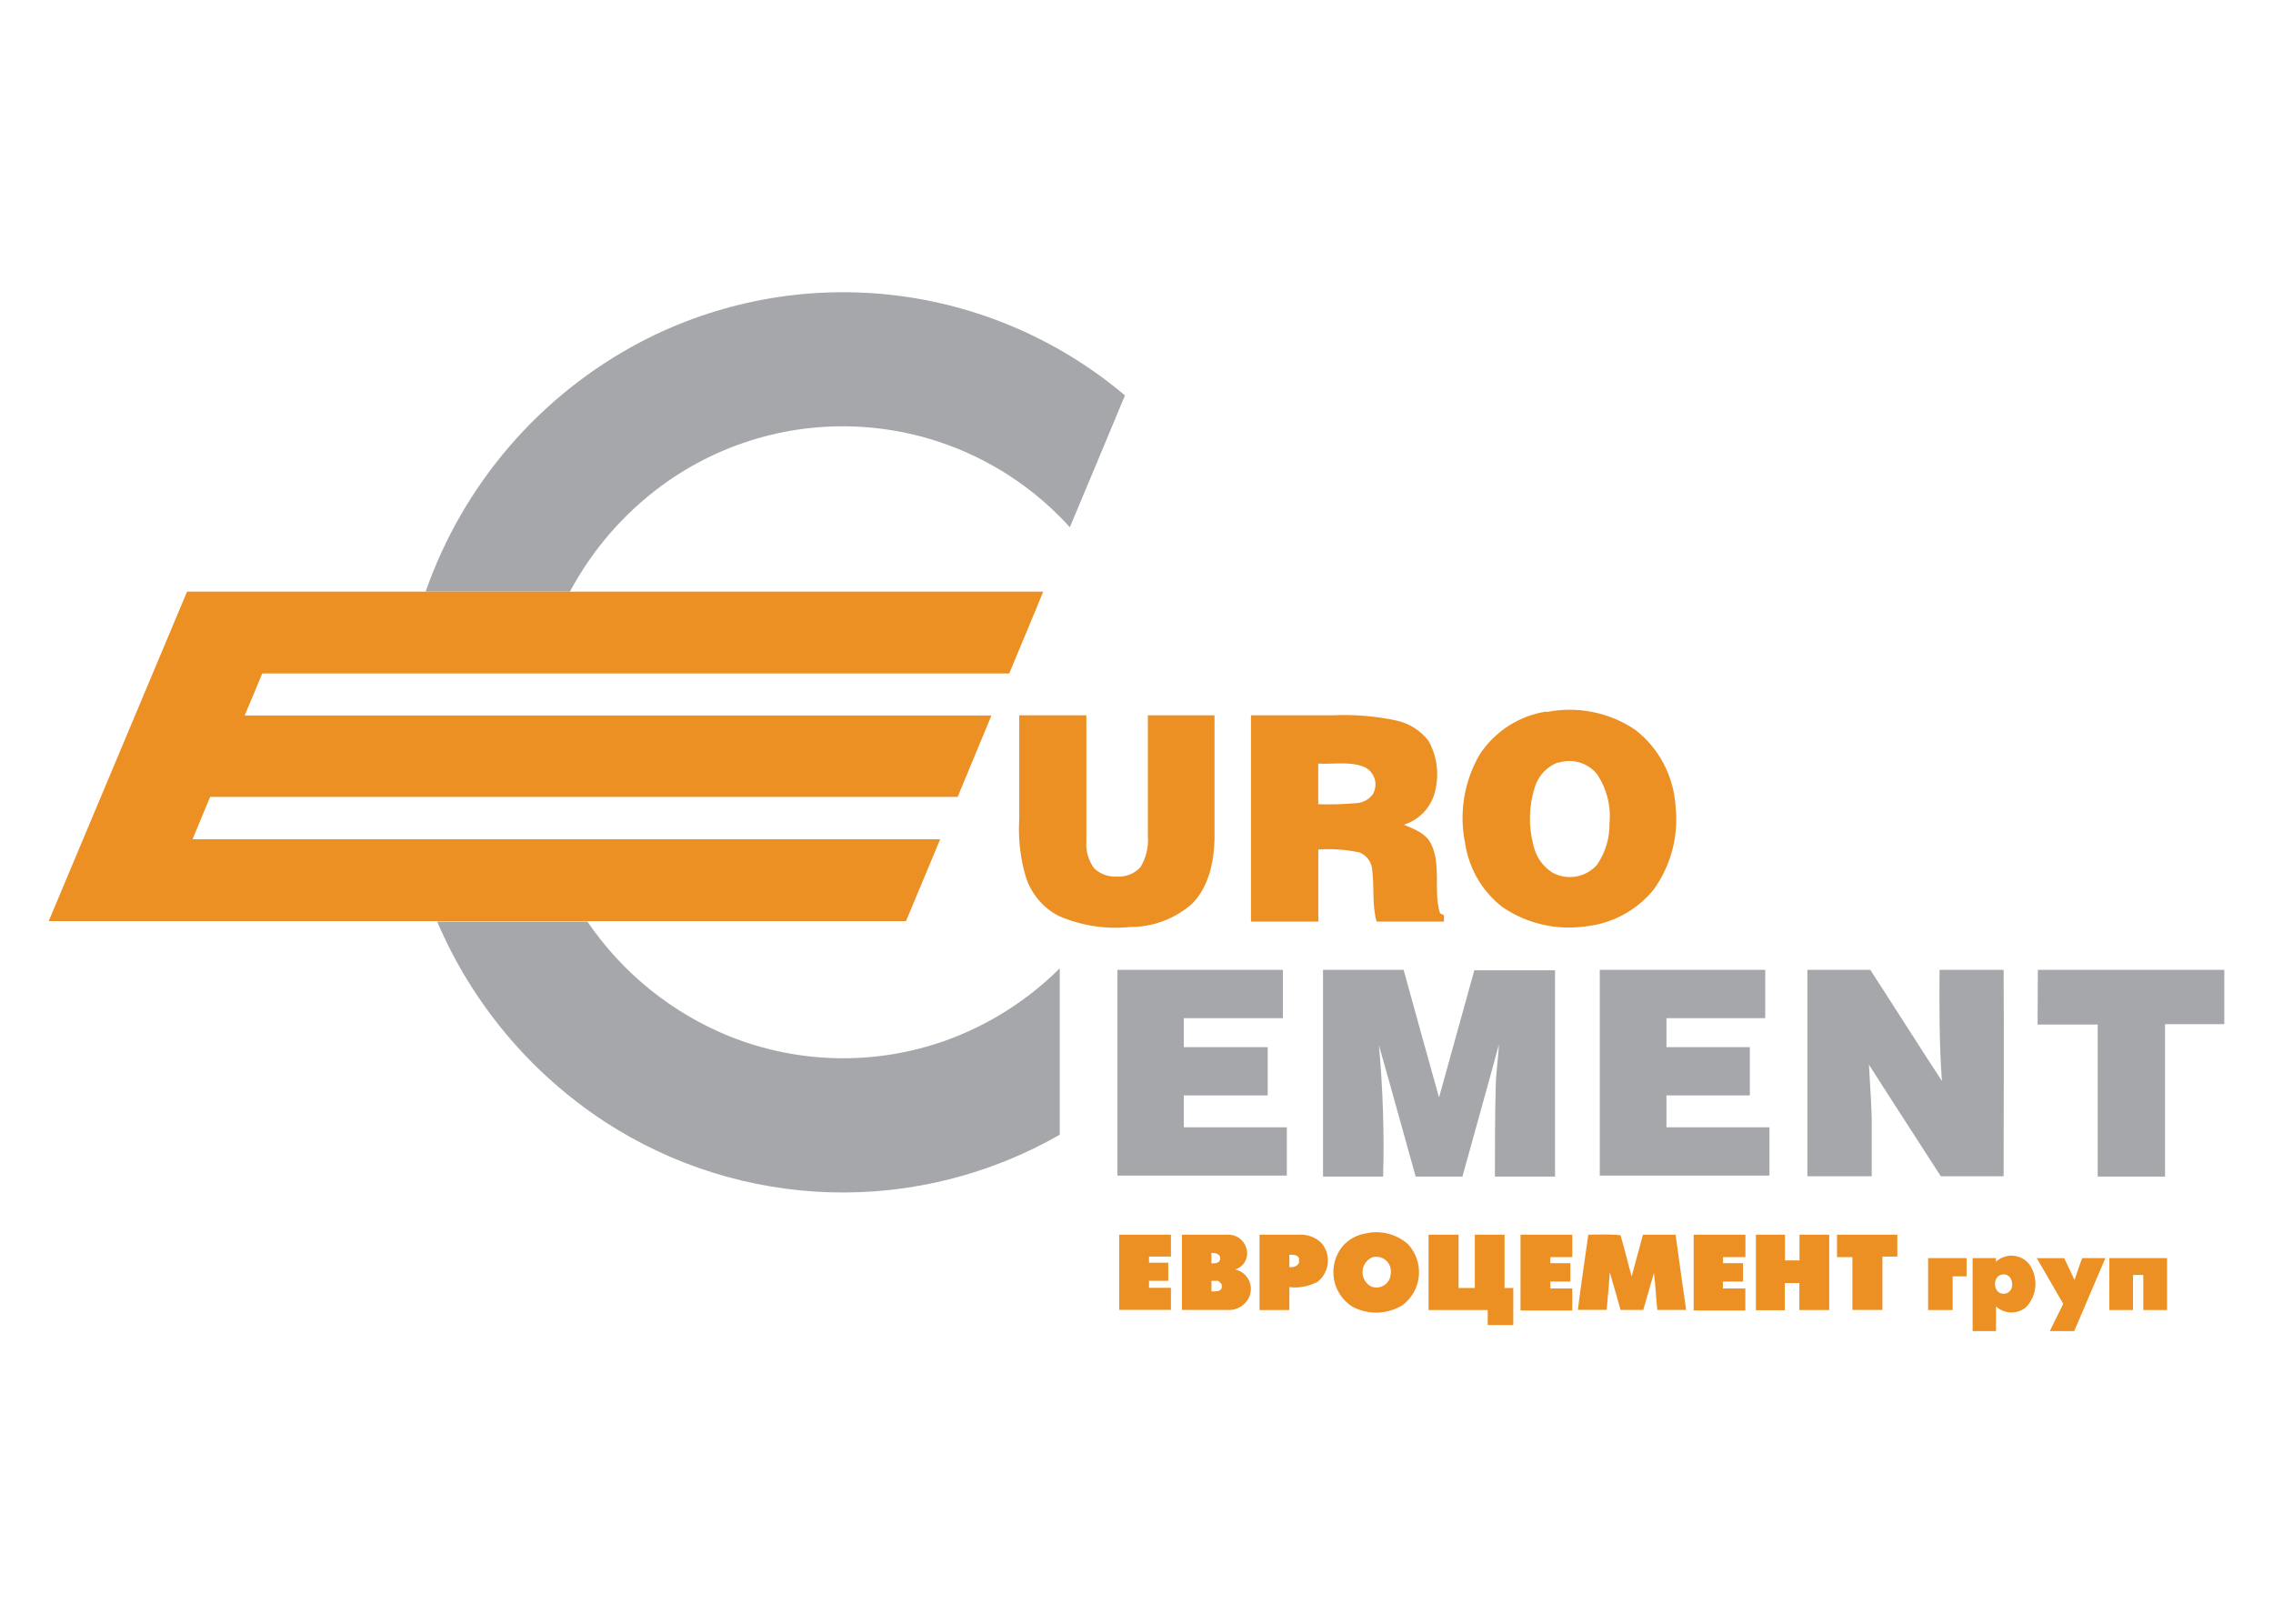 <svg width="140" height="100" viewBox="0 0 140 100" fill="none" xmlns="http://www.w3.org/2000/svg">
<g clip-path="url(#clip0_703_3050)">
<path fill-rule="evenodd" clip-rule="evenodd" d="M39.444 21.069C44.183 18.587 49.55 17.573 54.864 18.158C60.177 18.742 65.198 20.898 69.289 24.352C68.163 27.061 67.031 29.767 65.894 32.471C62.76 29.007 58.462 26.827 53.824 26.352C49.187 25.877 44.538 27.139 40.772 29.896C38.418 31.624 36.481 33.86 35.101 36.439H26.214C28.528 29.82 33.256 24.328 39.444 21.069ZM26.925 56.757H36.18C38.342 59.933 41.393 62.394 44.949 63.829C49.213 65.535 53.951 65.621 58.274 64.073C60.901 63.123 63.289 61.609 65.272 59.636V69.884C60.98 72.343 56.097 73.57 51.157 73.43C46.218 73.29 41.411 71.79 37.264 69.093C32.679 66.097 29.081 61.804 26.925 56.757ZM68.832 59.731H79.017C79.017 60.73 79.017 61.729 79.017 62.705H72.915V64.489H78.081V67.463H72.915V69.426C75.03 69.426 77.145 69.426 79.26 69.426V72.4H68.826C68.826 68.165 68.826 63.93 68.826 59.695L68.832 59.731ZM81.488 59.731H86.453C87.17 62.354 87.905 64.971 88.634 67.588L90.808 59.755H95.779V72.46H92.076C92.076 70.675 92.076 68.843 92.124 67.029C92.124 66.125 92.284 65.245 92.319 64.329C91.59 67.047 90.82 69.747 90.074 72.46H87.194C86.436 69.765 85.701 67.065 84.931 64.37C85.177 67.059 85.265 69.76 85.191 72.46H81.488V59.755V59.731ZM98.534 59.731H108.726V62.705H102.641V64.489C104.353 64.489 106.065 64.489 107.778 64.489V67.463H102.641V69.426C104.756 69.426 106.871 69.426 108.986 69.426V72.4H98.534V59.755V59.731ZM111.338 59.731H115.196C116.677 62.009 118.123 64.305 119.61 66.577C119.438 64.299 119.45 62.015 119.462 59.731C120.777 59.731 122.092 59.731 123.408 59.731C123.437 63.966 123.408 68.207 123.408 72.442H119.539C118.069 70.152 116.576 67.868 115.113 65.566C115.178 66.898 115.302 68.225 115.285 69.557V72.442H111.321V59.755L111.338 59.731ZM125.517 59.731H137V63.074H133.35V72.46H129.202V63.097H125.499L125.517 59.731Z" fill="#A5A7AA"/>
<path fill-rule="evenodd" clip-rule="evenodd" d="M11.52 36.439C16.426 36.439 21.326 36.439 26.232 36.439H64.253C63.571 38.122 62.854 39.793 62.161 41.477C46.827 41.477 31.491 41.477 16.154 41.477C15.792 42.339 15.437 43.208 15.069 44.064H61.065C60.378 45.735 59.673 47.401 58.985 49.078C43.64 49.078 28.288 49.078 12.942 49.078C12.587 49.953 12.213 50.821 11.858 51.689H57.907L55.804 56.727C49.255 56.727 42.707 56.727 36.162 56.727H26.925C18.95 56.727 10.975 56.727 3 56.727C5.84 49.978 8.68 43.215 11.52 36.439ZM95.27 43.85C96.204 43.664 97.164 43.664 98.098 43.851C99.031 44.037 99.918 44.407 100.709 44.938C101.433 45.497 102.029 46.203 102.458 47.012C102.887 47.82 103.14 48.711 103.198 49.625C103.409 51.46 102.925 53.307 101.841 54.8C100.805 56.066 99.316 56.873 97.694 57.048C95.886 57.315 94.044 56.89 92.533 55.859C91.292 54.895 90.47 53.486 90.24 51.927C89.857 50.056 90.178 48.109 91.14 46.461C91.603 45.756 92.209 45.157 92.917 44.702C93.625 44.247 94.421 43.947 95.252 43.82L95.27 43.85ZM95.957 46.955C95.615 47.085 95.308 47.293 95.059 47.562C94.81 47.831 94.627 48.155 94.524 48.507C94.159 49.665 94.135 50.904 94.453 52.076C94.529 52.421 94.673 52.747 94.876 53.035C95.08 53.323 95.338 53.567 95.638 53.753C96.081 53.99 96.591 54.069 97.085 53.98C97.58 53.891 98.03 53.637 98.363 53.26C98.882 52.508 99.152 51.611 99.133 50.696C99.233 49.63 98.961 48.562 98.363 47.674C98.084 47.332 97.709 47.081 97.286 46.956C96.863 46.831 96.413 46.837 95.993 46.972L95.957 46.955ZM62.777 44.052V50.446C62.705 51.651 62.844 52.858 63.186 54.015C63.514 55.039 64.229 55.893 65.177 56.394C66.571 57.008 68.1 57.247 69.615 57.09C71.017 57.096 72.372 56.586 73.425 55.657C74.444 54.628 74.764 53.117 74.805 51.713V44.052H70.699V51.481C70.755 52.149 70.599 52.817 70.255 53.39C70.075 53.593 69.851 53.753 69.6 53.856C69.35 53.959 69.079 54.003 68.809 53.985C68.551 54.002 68.293 53.966 68.049 53.879C67.805 53.792 67.582 53.656 67.393 53.48C67.04 53.002 66.87 52.413 66.913 51.82V44.052H62.777ZM77.045 44.052H82.123C83.412 43.993 84.705 44.099 85.968 44.367C86.763 44.529 87.475 44.97 87.977 45.611C88.474 46.486 88.638 47.513 88.439 48.501C88.357 49.03 88.128 49.525 87.779 49.93C87.43 50.335 86.975 50.633 86.466 50.791C87.106 51.053 87.84 51.332 88.148 51.981C88.794 53.313 88.267 54.859 88.693 56.245L88.936 56.364C88.936 56.459 88.936 56.656 88.936 56.757H84.789C84.499 55.734 84.653 54.663 84.522 53.616C84.513 53.374 84.435 53.139 84.296 52.941C84.157 52.743 83.964 52.589 83.74 52.498C82.905 52.32 82.05 52.26 81.198 52.32V56.757H77.051V44.052H77.045ZM81.192 47.026C81.192 47.859 81.192 48.697 81.192 49.53C81.971 49.553 82.751 49.531 83.527 49.465C83.727 49.455 83.922 49.402 84.099 49.308C84.276 49.215 84.431 49.083 84.552 48.923C84.64 48.775 84.695 48.608 84.713 48.436C84.73 48.264 84.71 48.09 84.654 47.926C84.597 47.762 84.506 47.613 84.386 47.488C84.266 47.364 84.12 47.267 83.959 47.205C83.076 46.883 82.105 47.08 81.186 47.026H81.192ZM84.036 75.981C84.499 75.862 84.984 75.857 85.45 75.966C85.915 76.076 86.347 76.297 86.709 76.611C86.954 76.871 87.142 77.18 87.259 77.517C87.377 77.855 87.422 78.214 87.391 78.57C87.36 78.927 87.255 79.273 87.081 79.585C86.907 79.897 86.669 80.169 86.383 80.382C85.923 80.662 85.399 80.819 84.861 80.837C84.324 80.855 83.791 80.733 83.314 80.483C83.006 80.293 82.744 80.039 82.544 79.738C82.344 79.436 82.211 79.095 82.155 78.738C82.098 78.38 82.12 78.014 82.218 77.666C82.315 77.317 82.487 76.994 82.721 76.718C83.066 76.339 83.523 76.081 84.025 75.981H84.036ZM84.475 77.456C84.308 77.537 84.168 77.665 84.07 77.822C83.972 77.98 83.92 78.162 83.92 78.348C83.92 78.534 83.972 78.716 84.07 78.874C84.168 79.031 84.308 79.159 84.475 79.24C84.607 79.289 84.749 79.305 84.889 79.287C85.029 79.269 85.162 79.217 85.278 79.137C85.394 79.057 85.49 78.95 85.556 78.825C85.622 78.7 85.658 78.561 85.66 78.419C85.681 78.267 85.662 78.111 85.606 77.968C85.55 77.824 85.458 77.698 85.339 77.6C85.22 77.503 85.078 77.438 84.926 77.412C84.775 77.385 84.62 77.398 84.475 77.45V77.456ZM68.933 76.04H72.121V77.39H70.77V77.765C71.165 77.765 71.56 77.765 71.955 77.765C71.955 78.14 71.955 78.509 71.955 78.883H70.77V79.312H72.121V80.668H68.933V76.028V76.04ZM72.779 76.04C73.721 76.04 74.651 76.04 75.593 76.04C75.863 76.025 76.13 76.105 76.346 76.267C76.563 76.429 76.716 76.662 76.778 76.927C76.848 77.187 76.813 77.464 76.681 77.698C76.549 77.933 76.331 78.107 76.073 78.181C76.244 78.217 76.405 78.289 76.546 78.393C76.687 78.496 76.804 78.629 76.889 78.782C76.974 78.934 77.026 79.104 77.041 79.278C77.055 79.453 77.032 79.628 76.974 79.793C76.871 80.069 76.682 80.303 76.435 80.462C76.189 80.621 75.897 80.695 75.605 80.674H72.797V76.034L72.779 76.04ZM74.616 77.158V77.807C74.829 77.807 75.149 77.807 75.155 77.503C75.161 77.2 74.829 77.164 74.616 77.158ZM74.616 78.895V79.532C74.841 79.532 75.261 79.573 75.25 79.234C75.303 79.068 75.125 78.984 75.036 78.883H74.616V78.895ZM77.578 76.04V80.68H79.415V79.27C80.018 79.339 80.627 79.222 81.163 78.937C81.506 78.662 81.727 78.262 81.778 77.824C81.829 77.387 81.706 76.946 81.435 76.599C81.263 76.416 81.054 76.272 80.822 76.175C80.591 76.079 80.341 76.033 80.09 76.04H77.578ZM79.415 77.271C79.658 77.271 80.061 77.271 80.007 77.622C80.061 77.973 79.658 78.057 79.415 78.039V77.295V77.271ZM88 76.04H89.837C89.837 77.135 89.837 78.229 89.837 79.323H90.838C90.838 78.229 90.838 77.135 90.838 76.04H92.669C92.669 77.135 92.669 78.229 92.669 79.323H93.208C93.208 80.085 93.208 80.84 93.208 81.602H91.632V80.68H87.988V76.04H88ZM93.653 76.04H96.84V77.42H95.489V77.795H96.722V78.925C96.313 78.925 95.898 78.925 95.489 78.925V79.353H96.84V80.709H93.653V76.07V76.04ZM97.8 76.04C98.47 76.04 99.157 75.993 99.815 76.076C100.058 76.915 100.265 77.771 100.496 78.616C100.733 77.753 100.964 76.897 101.195 76.04H103.204C103.417 77.587 103.63 79.133 103.855 80.674H102.078C102.001 79.912 101.965 79.151 101.871 78.396C101.645 79.151 101.438 79.918 101.213 80.674H99.815C99.59 79.9 99.382 79.121 99.151 78.348C99.104 79.121 99.021 79.894 98.961 80.668C98.369 80.668 97.776 80.668 97.184 80.668C97.379 79.115 97.617 77.569 97.83 76.022L97.8 76.04ZM104.318 76.04H107.505V77.42H106.125V77.795H107.357C107.357 78.17 107.357 78.544 107.357 78.925C106.942 78.925 106.528 78.925 106.119 78.925V79.353H107.499V80.709H104.318V76.07V76.04ZM108.163 76.04H109.94V77.622H110.835C110.835 77.093 110.835 76.57 110.835 76.04H112.666C112.666 77.587 112.666 79.133 112.666 80.68H110.829C110.829 80.126 110.829 79.573 110.829 79.02C110.533 79.02 110.237 79.02 109.929 79.02V80.692H108.151C108.151 79.145 108.151 77.599 108.151 76.052L108.163 76.04ZM113.128 76.04H116.861V77.39H115.943C115.943 78.485 115.943 79.579 115.943 80.674H114.094V77.42H113.146V76.064L113.128 76.04ZM122.904 77.735C123.047 77.596 123.217 77.488 123.404 77.419C123.591 77.35 123.791 77.321 123.989 77.335C124.188 77.349 124.382 77.406 124.557 77.5C124.733 77.595 124.886 77.726 125.008 77.884C125.275 78.278 125.4 78.751 125.363 79.226C125.325 79.701 125.127 80.149 124.8 80.495C124.539 80.719 124.205 80.838 123.862 80.83C123.519 80.823 123.191 80.689 122.94 80.454C122.94 80.959 122.94 81.465 122.94 81.976H121.5V77.48H122.934C122.934 77.545 122.934 77.67 122.934 77.735H122.904ZM123.124 78.562C122.733 78.83 122.816 79.597 123.313 79.668C123.811 79.74 124.03 79.258 123.906 78.895C123.89 78.813 123.854 78.736 123.802 78.671C123.75 78.606 123.682 78.555 123.606 78.522C123.529 78.489 123.446 78.475 123.363 78.483C123.28 78.49 123.2 78.517 123.13 78.562H123.124ZM118.757 80.68C118.757 79.615 118.757 78.544 118.757 77.48H121.127V78.604H120.268C120.268 79.294 120.268 79.984 120.268 80.68H118.757ZM125.452 77.486C125.993 78.425 126.536 79.363 127.082 80.299C126.809 80.858 126.519 81.411 126.258 81.976H127.757L129.677 77.48C129.197 77.48 128.723 77.48 128.249 77.48C128.071 77.92 127.941 78.378 127.775 78.824C127.567 78.372 127.348 77.932 127.141 77.486H125.452ZM129.92 80.68V77.48H133.475V80.68H132.011V78.52C131.798 78.52 131.585 78.52 131.377 78.52V80.68H129.92Z" fill="#EC9024"/>
</g>
<defs>
<clipPath id="clip0_703_3050">
<rect width="134" height="64" fill="white" transform="translate(3 18)"/>
</clipPath>
</defs>
</svg>
